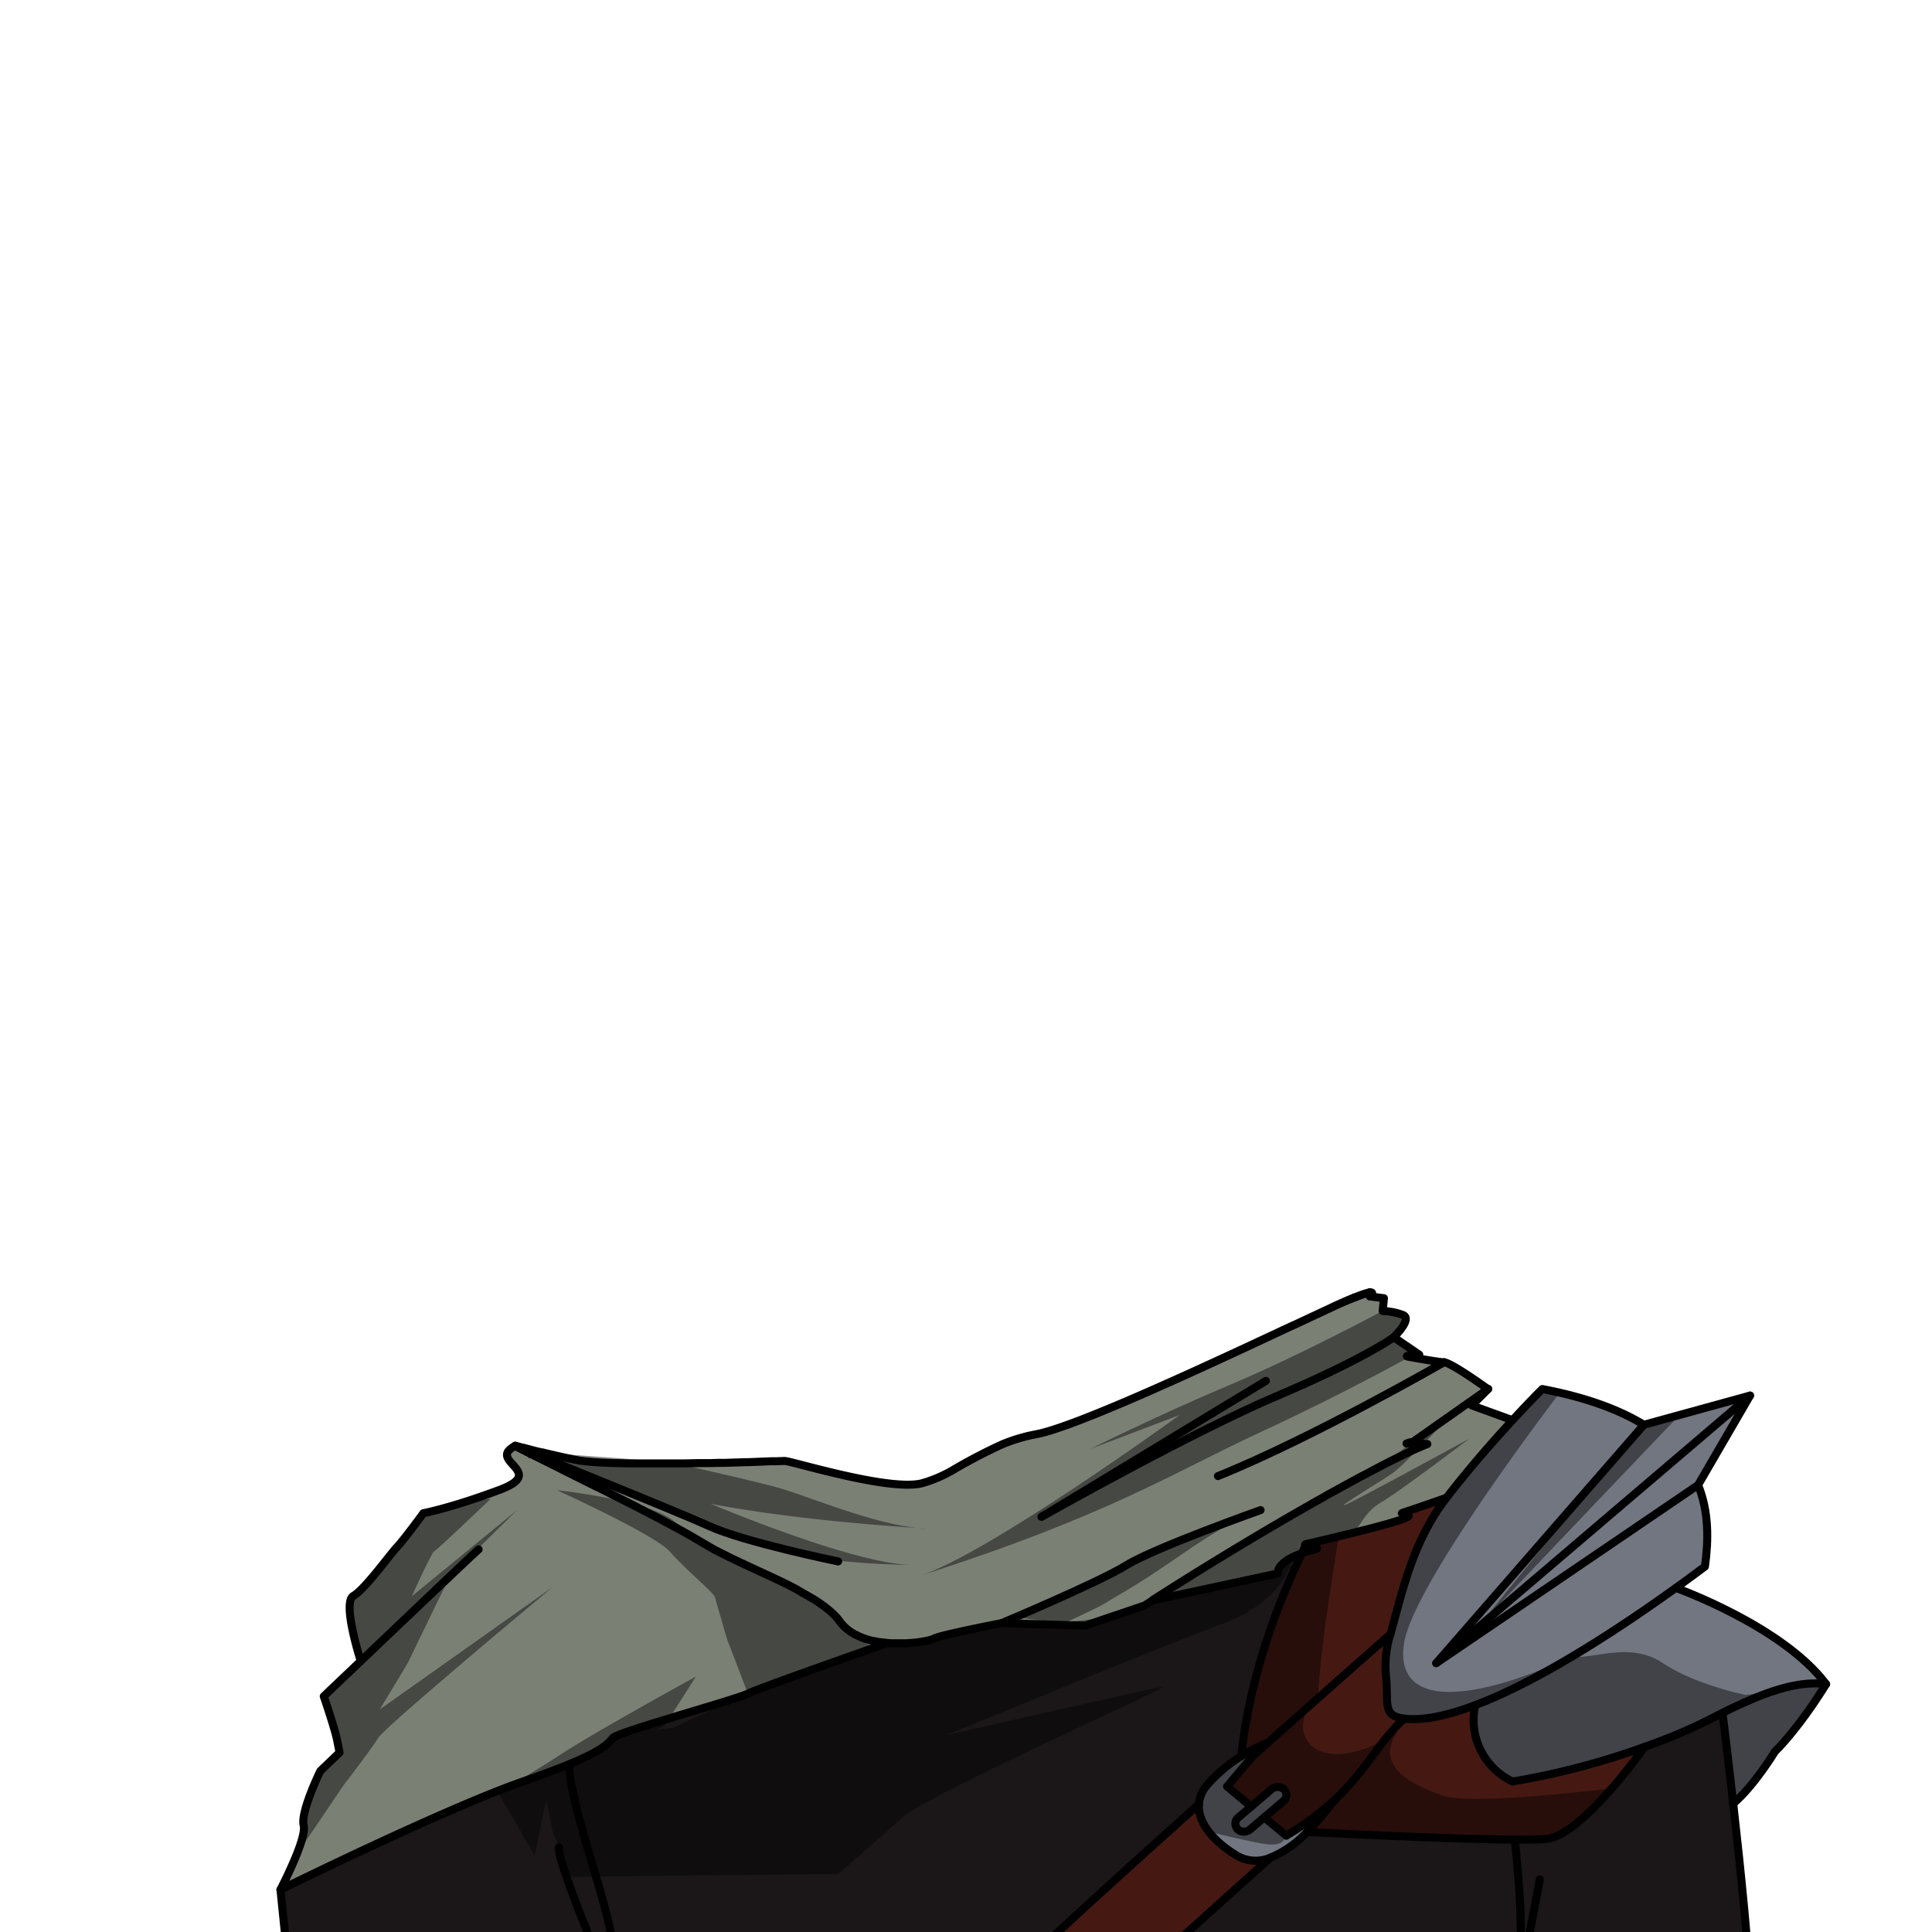 <svg xmlns="http://www.w3.org/2000/svg" viewBox="0 0 432 432">
  <defs>
    <style>.BUNTAI_BADGER_OUTFIT_BADGER_OUTFIT_20_cls-1{isolation:isolate;}.BUNTAI_BADGER_OUTFIT_BADGER_OUTFIT_20_cls-2{fill:#451912;}.BUNTAI_BADGER_OUTFIT_BADGER_OUTFIT_20_cls-3{fill:#727680;}.BUNTAI_BADGER_OUTFIT_BADGER_OUTFIT_20_cls-4{fill:#7b8075;}.BUNTAI_BADGER_OUTFIT_BADGER_OUTFIT_20_cls-5{fill:#1b1617;}.BUNTAI_BADGER_OUTFIT_BADGER_OUTFIT_20_cls-6{fill:none;stroke:#000;stroke-linecap:round;stroke-linejoin:round;stroke-width:1.79px;}.BUNTAI_BADGER_OUTFIT_BADGER_OUTFIT_20_cls-7{opacity:0.43;mix-blend-mode:multiply;}</style>
  </defs>
  <g class="BUNTAI_BADGER_OUTFIT_BADGER_OUTFIT_20_cls-1">
    <g id="outfit">
      <path class="BUNTAI_BADGER_OUTFIT_BADGER_OUTFIT_20_cls-2" d="M338.21,398.34a15.22,15.22,0,0,1-8.36-17c-6.27,2.36-11.65,3.47-15.81,3-5.76,5.09-8.48,11.92-17,19.52h0a39.48,39.48,0,0,1-4.74,5.82s45.54,2.38,53.56,1.55,21.92-20.6,21.92-20.6A167.43,167.43,0,0,1,338.21,398.34Z" />
      <path class="BUNTAI_BADGER_OUTFIT_BADGER_OUTFIT_20_cls-2" d="M310.88,365.44h0c2.68-9.57,4.95-20.74,12.5-30.51-4.82,1.67-9.17,3.18-9.75,3.35-1.34.41,5,0-2,2.06-5.71,1.68-12.3,3.22-19.55,4.92-4.25,8.43-12.44,26.86-14.57,47.4,2.82-1.85,5.13-3,5.13-3l-2.54,3C293.28,380.94,304.88,370.71,310.88,365.44Z" />
      <path class="BUNTAI_BADGER_OUTFIT_BADGER_OUTFIT_20_cls-3" d="M374.72,355.06q3.24-2.34,6.51-4.78c.79-5.74.95-12.16-1.53-18.23l11.62-20-23.73,6.54c-5.42-3.32-12.79-6.11-22.73-8,0,0-2.71,2.66-6.7,7s-9.49,10.54-14.77,17.37c-7.55,9.77-9.82,20.94-12.5,30.51h0a24,24,0,0,0-1,9.05c.71,6.15-1,9.21,4.14,9.8,4.16.48,9.54-.63,15.81-3a15.22,15.22,0,0,0,8.36,17,167.43,167.43,0,0,0,29.54-7.76A121.65,121.65,0,0,0,381.2,385l3.93-2c7.48-3.7,16-7.39,23.19-6.43C398.6,363.54,374.72,355.06,374.72,355.06Z" />
      <path class="BUNTAI_BADGER_OUTFIT_BADGER_OUTFIT_20_cls-3" d="M282.68,406.37l-3.14,2.68a2.16,2.16,0,0,1-1.4.51,2,2,0,0,1-1.42-.57,1.76,1.76,0,0,1,.19-2.61l2.86-2.43-5.4-4.48,5.75-6.82h0l2.54-3s-2.31,1.18-5.13,3h0a34.29,34.29,0,0,0-7.84,6.72,7.24,7.24,0,0,0-1.64,4.05c-.29,4.15,3.31,8.4,8.58,11.56a8.34,8.34,0,0,0,7.41.39,23.69,23.69,0,0,0,8.2-5.74,39.48,39.48,0,0,0,4.74-5.82h0c.35-.51.66-1,1-1.51a100,100,0,0,1-10.35,8.17Z" />
      <path class="BUNTAI_BADGER_OUTFIT_BADGER_OUTFIT_20_cls-3" d="M406,375.66s-12.81,2.62-16.31,4.19-4.51,3.16-4.51,3.16l2.76,20A63.47,63.47,0,0,0,397,391.92c8.25-10.6,10.86-15.4,10.86-15.4Z" />
      <path class="BUNTAI_BADGER_OUTFIT_BADGER_OUTFIT_20_cls-3" d="M287.13,400.14a2.1,2.1,0,0,0-2.82-.06L279.77,404l-2.86,2.43a1.76,1.76,0,0,0-.19,2.61,2,2,0,0,0,1.42.57,2.16,2.16,0,0,0,1.4-.51l3.14-2.68,4.26-3.62A1.75,1.75,0,0,0,287.13,400.14Z" />
      <path class="BUNTAI_BADGER_OUTFIT_BADGER_OUTFIT_20_cls-2" d="M314,384.29c-5.17-.59-3.43-3.65-4.14-9.8a24,24,0,0,1,1-9.05c-6,5.27-17.6,15.5-30.73,27.2h0l-5.75,6.82,5.4,4.48,4.54-3.87a2.1,2.1,0,0,1,2.82.06,1.75,1.75,0,0,1-.19,2.61l-4.26,3.62,4.95,4.1A100,100,0,0,0,298,402.3c-.3.5-.61,1-1,1.51C305.56,396.21,308.28,389.38,314,384.29Z" />
      <path class="BUNTAI_BADGER_OUTFIT_BADGER_OUTFIT_20_cls-2" d="M276.66,415c-5.27-3.16-8.87-7.41-8.58-11.56-18.26,16.36-37.09,33.49-47,43.23v.15l28.34,0c10.09-9.34,22.55-20.61,34.62-31.4A8.34,8.34,0,0,1,276.66,415Z" />
      <path class="BUNTAI_BADGER_OUTFIT_BADGER_OUTFIT_20_cls-4" d="M329.09,314.24l9.07,3.31c-4.08,4.4-9.49,10.54-14.77,17.37-4.82,1.67-9.17,3.18-9.75,3.35-1.34.41,5,0-2,2.06-5.71,1.68-12.3,3.22-19.55,4.92-1.6.38,3.76.77,2.09,1.17-9.2,2.19-8.46,5.41-8.46,5.41l-27.94,6c5.24-3.37,20.73-13.2,38.26-23,21.63-12.12,19.75-12.32,19.75-12.32l17-11.91Z" />
      <path class="BUNTAI_BADGER_OUTFIT_BADGER_OUTFIT_20_cls-4" d="M332.79,310.55l-5.58,3.91-1.73,1.22h0L316,322.36l-.13.1h-.16l-.19.05-.12,0-.14,0-.21.07h0l-.26.09-.29.1c-.11,0,4.78.08,4.65.13l-.44.18c-.27.11-.58.23-.91.38s-.95.41-1.52.66l-.72.33-1.68.8-.83.41h0l-2.13,1.06-.71.36c-.35.19-.71.37-1.07.55l-1.29.67-.68.36-.53.29c-.17.09-.36.18-.53.28l-.93.49-1,.51-1.62.88-.84.46-1.7.93-.85.47-.14.08c-.93.52-1.91,1-2.92,1.63l-2.58,1.44-.43.25-1.86,1.06-1.6.92c-7.77,4.47-14.9,8.78-20.58,12.29l-1.07.66-.87.54-1.6,1-1.95,1.22c-.62.39-1.19.76-1.75,1.1l-.79.51-.9.57-1.18.75-.28.17c-.3.19-.57.38-.82.53h0L255.92,359l-.71.24-1.41.47h0l-7.17,2.43-4,1.36L228,363.05h0l-3.94-.13s-13.89,2.67-15.25,3.49l-.13.06h0l-.21.08-.37.12-.48.12-.51.11-.35.07-.38.07-.48.08c-.51.07-1.07.14-1.65.2l-.6.05c-.39,0-.78.06-1.19.07l-.59,0c-.59,0-1.2,0-1.82,0l-.63,0h0l-1.18-.09-1.08-.13-.15,0-.6-.09h0c-.32-.05-.63-.11-.95-.19l-.17,0-.86-.21h0l-.57-.18c-.23-.06-.46-.14-.69-.22h0l-.7-.28a4.46,4.46,0,0,1-.55-.25c-.19-.08-.37-.18-.56-.27l-.07,0,0,0c-.18-.09-.36-.2-.54-.31l-.41-.26a.24.24,0,0,1-.09-.06l-.5-.35,0,0-.18-.14a5.2,5.2,0,0,1-.44-.38,1.22,1.22,0,0,1-.17-.15,3.22,3.22,0,0,1-.32-.32,2.51,2.51,0,0,1-.28-.29,6.66,6.66,0,0,1-.49-.59l-.13-.15a.23.23,0,0,0-.07-.07.16.16,0,0,0,0-.07l-.05-.07-.18-.22-.14-.16-.07-.07,0-.05-.12-.13v0l0,0a.74.74,0,0,1-.12-.13l-.3-.31-.06-.07-.11-.1-.49-.46h0c-.39-.36-.81-.72-1.25-1.06-.25-.2-.52-.4-.79-.59-.73-.54-1.52-1.07-2.35-1.58l-.07,0c-.19-.13-.4-.25-.62-.37l-.1-.07-.39-.22c-.31-.19-.64-.36-1-.55L178,355.3l-1.18-.61c-.23-.13-.47-.25-.71-.36l-1.05-.52-.7-.34a.59.59,0,0,0-.14-.06c-3-1.42-6.08-2.81-9.1-4.24l-2-.95-1.19-.61c-.69-.33-1.35-.69-2-1-1-.56-2-1.14-3-1.73l-.69-.41-.82-.49-1.25-.72c-1.25-.72-2.68-1.5-4.21-2.32l-1.08-.57c-.82-.45-1.66-.9-2.53-1.35l-1.65-.85-.41-.21c-.4-.21-.79-.42-1.2-.62l-.08-.05c-.57-.29-1.14-.59-1.73-.88l-.64-.33-.23-.11c-.57-.3-1.16-.6-1.75-.89l-1.15-.58-2.36-1.19c-.15-.09-.32-.16-.49-.24l-1.16-.59-.07,0-4.54-2.27-2-1L122.49,327l-.56-.28-2.54-1.26h0l0,0-.56-.28h0c-.38-.19-.72-.37-1.05-.52l-1-.51-.37-.19c-.59-.3-1-.51-1.09-.59h0l.16.05.17,0,.24.07.74.2a2.75,2.75,0,0,0,.34.1l.13,0,.65.17,2.16.57,1.28.3h0l.15,0c.46.11.94.24,1.46.35l1,.23,1.25.29c1.15.26,2.42.53,3.78.81l.61.11c.3.06.62.1,1,.14l.64.08.79.08c1.53.14,3.33.24,5.34.31h.08l3.72.08h6.17c1.4,0,2.81,0,4.22,0h.35l1.3,0,3.24-.07,1.28,0,1.37,0,1.74-.05.6,0,.72,0,4.94-.16.59,0,5-.2.65,0,.38,0,2-.07c1.56,0,23.27,6.83,30.68,5a29.69,29.69,0,0,0,6.81-2.87A119.76,119.76,0,0,1,224,323a37.29,37.29,0,0,1,7.64-2.29c8.67-1.59,37.26-14.88,55-23.19l1.89-.88c.22-.09.44-.2.64-.3l.05,0,0,0,3.58-1.67,1.52-.71c1.7-.79,3.14-1.46,4.26-2,1.75-.79,3.13-1.39,4.24-1.84h.05l1.45-.57.41-.13h0l.19-.07a10.41,10.41,0,0,1,1.24-.34l.13,0v.19l0,.68,3.17.4-.28,2.87h0a13.7,13.7,0,0,1,4.55.89,1.26,1.26,0,0,1,.39.26c.83.88-.81,2.95-1.8,4-.39.43-.68.7-.68.7l.24.17,1.75,1.19h0l3.74,2.55s-3.93.2-2.45.46h0c2.74.49,6.84,1.2,7.95,1.24C324.62,304.66,332.79,310.55,332.79,310.55Z" />
      <path class="BUNTAI_BADGER_OUTFIT_BADGER_OUTFIT_20_cls-4" d="M304.72,289.38l-.41.13-1.45.57h-.05c-.25-.5-.4-.84-.45-.95C302.44,289.25,302.83,289.59,304.72,289.38Z" />
      <path class="BUNTAI_BADGER_OUTFIT_BADGER_OUTFIT_20_cls-4" d="M306.31,288.92v0l-.13,0,0-.28Z" />
      <path class="BUNTAI_BADGER_OUTFIT_BADGER_OUTFIT_20_cls-4" d="M198.16,367.36l0,.13s-28.26,9.88-31,11.24-28.84,8.49-30.09,9.86c-.95,1.05-1.75,2.57-9.81,5.91-2.5,1-5.72,2.25-9.85,3.68-17.44,6-54.69,24.36-54.69,24.36s2.09-4,3.64-7.88c1.06-2.66,1.86-5.27,1.56-6.49a3.25,3.25,0,0,1-.08-.58c-.18-3.46,3.81-11.6,3.81-11.6l.3-.28,4-3.84L75.36,389c-.08-.36-.18-.78-.3-1.24v0c-.87-3.24-2.67-8.46-2.67-8.46l.5-.47.13-.13,7.72-7.35-.14-.13s-3.3-10.27-2.17-13.53h0a1.48,1.48,0,0,1,.6-.83,5.28,5.28,0,0,0,.52-.35l0,0c2.74-2.11,7.67-8.92,9.12-10.45,1.17-1.23,3.92-4.91,5.24-6.69l.2-.26.11-.14c.26-.37.42-.58.42-.58s6-1.1,17-5.2-3.08-6.43,3.58-9.86h0c.4.47,32,15.48,41.72,21.55,9.94,6.17,25.27,10.48,30.71,17.67C190.05,365.67,194.17,367,198.16,367.36Z" />
      <path class="BUNTAI_BADGER_OUTFIT_BADGER_OUTFIT_20_cls-5" d="M387.52,403.31c-.9-8-1.78-15.34-2.39-20.3l-3.93,2a121.65,121.65,0,0,1-13.45,5.58s-13.89,19.78-21.92,20.6-53.56-1.55-53.56-1.55a23.69,23.69,0,0,1-8.2,5.74c-12.07,10.79-24.53,22.06-34.62,31.4l142-.12C391.12,437.08,389.27,418.82,387.52,403.31Z" />
      <path class="BUNTAI_BADGER_OUTFIT_BADGER_OUTFIT_20_cls-5" d="M269.72,399.37a34.29,34.29,0,0,1,7.84-6.72h0c2.13-20.54,10.32-39,14.57-47.4-1.6.38,3.76.77,2.09,1.17-9.2,2.19-8.46,5.41-8.46,5.41l-27.94,6h0L255.92,359l-.71.24-8.59,2.92-4,1.36-18.6-.62s-13.89,2.67-15.26,3.49c-.76.46-5.56,1.43-10.61.95l0,.13s-28.25,9.88-31,11.24-28.84,8.49-30.09,9.86c-.95,1.05-1.76,2.57-9.81,5.91-2.51,1-5.73,2.25-9.86,3.68-17.43,6-54.68,24.37-54.68,24.37l2.49,24.37,71.77-.05h0l84.13-.07v-.15c9.88-9.74,28.71-26.87,47-43.23A7.24,7.24,0,0,1,269.72,399.37Z" />
      <path class="BUNTAI_BADGER_OUTFIT_BADGER_OUTFIT_20_cls-6" d="M257.8,357.8,255.92,359l-.71.24-1.41.47h0l-7.17,2.43-4,1.36L228,363.05h0l-3.94-.13s-13.89,2.67-15.25,3.49l-.13.06h0l-.21.08-.37.12-.48.12-.51.11-.35.07-.38.07-.48.08c-.51.07-1.07.14-1.65.2l-.6.05c-.39,0-.78.06-1.19.07l-.59,0c-.59,0-1.2,0-1.82,0l-.63,0h0l-1.18-.09-1.08-.13-.15,0-.6-.09h0c-.32-.05-.63-.11-.95-.19l-.17,0-.86-.21h0l-.57-.18c-.23-.06-.46-.14-.69-.22h0c-.23-.09-.47-.17-.7-.28a4.46,4.46,0,0,1-.55-.25c-.19-.08-.37-.18-.56-.27l-.07,0,0,0c-.18-.09-.36-.2-.54-.31l-.41-.26a.24.24,0,0,1-.09-.06l-.5-.35,0,0-.18-.14a5.2,5.2,0,0,1-.44-.38,1.22,1.22,0,0,1-.17-.15,3.22,3.22,0,0,1-.32-.32,2.51,2.51,0,0,1-.28-.29,6.66,6.66,0,0,1-.49-.59l-.13-.15a.23.23,0,0,0-.07-.07.16.16,0,0,0,0-.07l-.05-.07-.18-.22-.14-.16-.07-.07,0-.05-.12-.13v0l0,0a.74.74,0,0,1-.12-.13l-.3-.31-.06-.07-.11-.1-.49-.46h0c-.39-.36-.81-.72-1.25-1.06-.25-.2-.52-.4-.79-.59-.73-.54-1.52-1.07-2.35-1.58l-.07,0c-.19-.13-.4-.25-.62-.37l-.1-.07-.39-.22c-.31-.19-.64-.36-1-.55L178,355.3l-1.18-.61c-.23-.12-.47-.25-.71-.36l-1.05-.52-.7-.34a.59.59,0,0,0-.14-.06c-3-1.42-6.08-2.81-9.1-4.24l-2-.95-1.19-.61c-.69-.33-1.35-.69-2-1-1-.56-2-1.14-3-1.73l-.69-.41-.82-.49-1.25-.72c-1.25-.72-2.68-1.5-4.21-2.32l-1.08-.57c-.82-.45-1.66-.9-2.53-1.35l-1.65-.85-.41-.21c-.4-.21-.79-.42-1.2-.62l-.08-.05c-.57-.29-1.14-.59-1.73-.88l-.64-.33-.23-.11-1.75-.89-1.15-.58-2.36-1.19c-.15-.09-.32-.16-.49-.24l-1.16-.59-.07,0-4.54-2.27-2-1L122.49,327l-.56-.28-2.54-1.26h0l0,0-.56-.28h0c-.38-.19-.72-.37-1.05-.52l-1-.51-.37-.19c-.59-.3-1-.51-1.09-.59h0" />
      <path class="BUNTAI_BADGER_OUTFIT_BADGER_OUTFIT_20_cls-6" d="M115.19,323.28h0l.16.05.17,0,.24.07.74.2a2.75,2.75,0,0,0,.34.1l.13,0,.65.17,2.16.57,1.28.3h0l.15,0c.46.11.94.24,1.46.35l1,.23,1.25.29c1.15.26,2.42.53,3.78.81l.61.11c.3.06.62.1,1,.14l.64.08.79.08c1.53.14,3.33.24,5.34.31h.08l3.72.08h6.17c1.4,0,2.81,0,4.22,0h.35l1.3,0,3.24-.07,1.28,0,1.37,0,1.74-.05.6,0,.72,0,4.94-.16.59,0,5-.2.65,0,.38,0,2-.07c1.56,0,23.27,6.83,30.68,5a29.69,29.69,0,0,0,6.81-2.87A119.76,119.76,0,0,1,224,323a37.29,37.29,0,0,1,7.64-2.29c8.67-1.59,37.26-14.88,55-23.19l1.89-.88c.22-.09.44-.2.64-.3l.05,0,0,0,3.57-1.67,1.52-.71c1.7-.79,3.14-1.46,4.26-2,1.75-.79,3.13-1.39,4.24-1.84h.05l1.45-.57.41-.13h0l.19-.07a10.41,10.41,0,0,1,1.24-.34l.13,0h0c1.22-.15,0,.87,0,.87l3.17.4-.28,2.87h0a13.7,13.7,0,0,1,4.55.89,1.26,1.26,0,0,1,.39.26c.83.88-.81,2.95-1.8,4-.39.43-.68.7-.68.7l.24.17,1.75,1.19h0l3.74,2.55s-3.93.2-2.45.46h0c2.74.49,6.84,1.2,7.95,1.24,1.69.07,9.86,6,9.86,6l-5.58,3.91-1.73,1.22h0L316,322.36l-.13.1h-.16l-.19.05-.12,0-.14,0-.21.07h0l-.26.09-.29.1c-.11,0,4.78.08,4.65.13l-.44.18c-.27.11-.58.23-.91.38s-.95.41-1.52.66l-.72.33-1.68.8-.83.41h0l-2.13,1.06-.71.36c-.35.19-.71.37-1.07.55s-.84.45-1.29.67l-.68.36-.53.29c-.17.09-.36.18-.53.28l-.93.49-1,.51-1.62.88-.84.46-1.7.93-.85.47-.14.08c-.93.52-1.91,1-2.92,1.63l-2.58,1.44-.43.25-1.86,1.06-1.6.92c-7.77,4.47-14.9,8.78-20.58,12.29l-1.07.66-.87.54-1.6,1-1.95,1.22c-.62.39-1.19.76-1.75,1.1l-.79.51-.9.57-1.18.75-.28.17c-.3.19-.57.38-.82.53" />
      <path class="BUNTAI_BADGER_OUTFIT_BADGER_OUTFIT_20_cls-6" d="M80.74,371.32l-.14-.12s-3.31-10.26-2.18-13.53h0a1.48,1.48,0,0,1,.61-.84,4.91,4.91,0,0,0,.58-.39c2.75-2.14,7.63-8.89,9.08-10.43,1.2-1.25,4.09-5.1,5.36-6.82a2.07,2.07,0,0,0,.2-.27l.42-.57s6-1.1,17-5.2-3.09-6.43,3.57-9.86" />
      <polyline class="BUNTAI_BADGER_OUTFIT_BADGER_OUTFIT_20_cls-6" points="306.33 289.81 306.31 289.13 306.31 288.94 306.31 288.92" />
      <path class="BUNTAI_BADGER_OUTFIT_BADGER_OUTFIT_20_cls-6" d="M198.14,367.49s-28.26,9.88-31,11.24-28.84,8.49-30.09,9.86c-.95,1.05-1.75,2.57-9.81,5.91-2.5,1-5.72,2.25-9.85,3.68-17.44,6-54.69,24.36-54.69,24.36s2.09-4,3.64-7.88c1.06-2.66,1.86-5.27,1.56-6.49a3.25,3.25,0,0,1-.08-.58c-.18-3.46,3.81-11.6,3.81-11.6l.3-.28,4-3.84L75.36,389c-.08-.36-.18-.78-.3-1.24v0c-.87-3.24-2.67-8.46-2.67-8.46l.5-.47.13-.13,7.72-7.35c6.1-5.81,14.25-13.57,19.85-18.88h0l.17-.16c3.59-3.4,6.1-5.75,6.26-5.86" />
      <path class="BUNTAI_BADGER_OUTFIT_BADGER_OUTFIT_20_cls-6" d="M323.39,334.92c-4.82,1.67-9.17,3.18-9.75,3.35-1.34.41,5,0-2,2.06-5.71,1.68-12.3,3.22-19.55,4.92-1.6.38,3.76.77,2.09,1.17-9.2,2.19-8.46,5.41-8.46,5.41l-27.94,6h0" />
      <polyline class="BUNTAI_BADGER_OUTFIT_BADGER_OUTFIT_20_cls-6" points="332.79 310.55 329.09 314.25 338.16 317.55" />
      <path class="BUNTAI_BADGER_OUTFIT_BADGER_OUTFIT_20_cls-6" d="M232.86,339.16l.1-.05,50.1-30.34" />
      <path class="BUNTAI_BADGER_OUTFIT_BADGER_OUTFIT_20_cls-6" d="M311.68,299s-6.65,4.87-26,13.08C267,320,234.94,338,233,339.11" />
      <path class="BUNTAI_BADGER_OUTFIT_BADGER_OUTFIT_20_cls-6" d="M322.92,304.59s-29.65,17.05-50.59,25.47" />
      <path class="BUNTAI_BADGER_OUTFIT_BADGER_OUTFIT_20_cls-6" d="M224,362.92s21.48-9,27.87-12.94,30-12.32,30-12.32" />
      <path class="BUNTAI_BADGER_OUTFIT_BADGER_OUTFIT_20_cls-6" d="M115.2,323.28h0c.51.43,35.3,14.28,43.29,17.93s28.93,7.93,28.93,7.93" />
      <path class="BUNTAI_BADGER_OUTFIT_BADGER_OUTFIT_20_cls-6" d="M329.85,381.29c12.37-4.67,28.21-14.26,44.87-26.23q3.24-2.34,6.51-4.78c.79-5.74.95-12.16-1.53-18.23" />
      <path class="BUNTAI_BADGER_OUTFIT_BADGER_OUTFIT_20_cls-6" d="M310.88,365.44a24,24,0,0,0-1,9.05c.71,6.15-1,9.21,4.14,9.8,4.16.48,9.54-.63,15.81-3" />
      <path class="BUNTAI_BADGER_OUTFIT_BADGER_OUTFIT_20_cls-6" d="M367.59,318.59c-5.42-3.32-12.79-6.11-22.73-8,0,0-2.71,2.66-6.7,7s-9.49,10.54-14.77,17.37c-7.55,9.77-9.82,20.94-12.5,30.51" />
      <polygon class="BUNTAI_BADGER_OUTFIT_BADGER_OUTFIT_20_cls-6" points="391.32 312.05 367.58 318.58 321.14 371.89 379.7 332.05 391.32 312.05" />
      <line class="BUNTAI_BADGER_OUTFIT_BADGER_OUTFIT_20_cls-6" x1="321.14" y1="371.89" x2="391.32" y2="312.05" />
      <path class="BUNTAI_BADGER_OUTFIT_BADGER_OUTFIT_20_cls-6" d="M387.52,403.31c4.7-3.95,9.35-11.64,9.35-11.64s5-4.72,11.45-15.09c-9.72-13-33.6-21.52-33.6-21.52" />
      <path class="BUNTAI_BADGER_OUTFIT_BADGER_OUTFIT_20_cls-6" d="M408.32,376.58c-7.2-1-15.71,2.73-23.19,6.43l-3.93,2a121.65,121.65,0,0,1-13.45,5.58,167.43,167.43,0,0,1-29.54,7.76,15.22,15.22,0,0,1-8.36-17h0" />
      <polyline class="BUNTAI_BADGER_OUTFIT_BADGER_OUTFIT_20_cls-6" points="279.77 403.95 274.37 399.47 280.12 392.65" />
      <path class="BUNTAI_BADGER_OUTFIT_BADGER_OUTFIT_20_cls-6" d="M297,403.81c.35-.51,1.33-1,1.63-1.51a71.22,71.22,0,0,1-11,8.17l-4.95-4.1" />
      <path class="BUNTAI_BADGER_OUTFIT_BADGER_OUTFIT_20_cls-6" d="M277.56,392.65a34.29,34.29,0,0,0-7.84,6.72,7.24,7.24,0,0,0-1.64,4.05c-.29,4.15,3.31,8.4,8.58,11.56a8.34,8.34,0,0,0,7.41.39,23.69,23.69,0,0,0,8.2-5.74,61.87,61.87,0,0,0,6-7" />
      <path class="BUNTAI_BADGER_OUTFIT_BADGER_OUTFIT_20_cls-6" d="M280.15,392.64l3.27-2.91a30.71,30.71,0,0,0-5.86,2.92" />
      <path class="BUNTAI_BADGER_OUTFIT_BADGER_OUTFIT_20_cls-6" d="M268.09,403.41h0c-18.26,16.36-37.09,33.49-47,43.23" />
      <path class="BUNTAI_BADGER_OUTFIT_BADGER_OUTFIT_20_cls-6" d="M310.89,365.43h0c-6,5.27-17.6,15.5-30.73,27.2h0" />
      <path class="BUNTAI_BADGER_OUTFIT_BADGER_OUTFIT_20_cls-6" d="M282.68,406.37l-3.14,2.68a2.16,2.16,0,0,1-1.4.51,2,2,0,0,1-1.42-.57,1.76,1.76,0,0,1,.19-2.61l2.86-2.43,4.54-3.87a2.1,2.1,0,0,1,2.82.06,1.75,1.75,0,0,1-.19,2.61Z" />
      <path class="BUNTAI_BADGER_OUTFIT_BADGER_OUTFIT_20_cls-6" d="M249.45,446.77c10.09-9.34,22.55-20.61,34.62-31.4" />
      <path class="BUNTAI_BADGER_OUTFIT_BADGER_OUTFIT_20_cls-6" d="M314,384.29c-5.76,5.09-8.48,11.92-17,19.52h0" />
      <path class="BUNTAI_BADGER_OUTFIT_BADGER_OUTFIT_20_cls-6" d="M277.56,392.65h0c2.13-20.54,10.32-39,14.57-47.4" />
      <path class="BUNTAI_BADGER_OUTFIT_BADGER_OUTFIT_20_cls-6" d="M292.27,409.63s45.54,2.38,53.56,1.55,21.92-20.6,21.92-20.6" />
      <path class="BUNTAI_BADGER_OUTFIT_BADGER_OUTFIT_20_cls-6" d="M344.31,420.22l-3.79,19.92s-.44-4.31-.5-10.68-1.29-18.1-1.29-18.1" />
      <path class="BUNTAI_BADGER_OUTFIT_BADGER_OUTFIT_20_cls-6" d="M125,413.08c-.4,4,12.19,32.45,12,33.79a.18.18,0,0,0,0,.05v-.05c0-.24-.21-1.69,0-10.42.2-8.09-9.51-31.62-9.72-41.95" />
      <path class="BUNTAI_BADGER_OUTFIT_BADGER_OUTFIT_20_cls-6" d="M62.71,422.55l2.49,24.37,71.77-.05h0l84.13-.07,28.34,0,142-.12c-.28-9.57-2.13-27.83-3.88-43.34-.9-8-1.78-15.34-2.39-20.3" />
      <g class="BUNTAI_BADGER_OUTFIT_BADGER_OUTFIT_20_cls-7">
        <path d="M306.33,289.81,303.24,291l-14,5.29,3.58-1.67,1.52-.71c1.7-.79,3.14-1.46,4.26-2,1.75-.79,3.13-1.39,4.24-1.84-.25-.5-.4-.84-.45-.95.08.11.47.45,2.36.24h0l.19-.07a10.41,10.41,0,0,1,1.24-.34l0,.19Z" />
        <path d="M310.09,292.62s-19,10.27-35,17S243.77,324,243.77,324l20-7.6s-43.18,31.32-58.24,36c42.23-13.47,56.94-23.2,76.35-32.18S316,302.94,316,302.94l-4.28-3.32,1.45-2.88,1.2-2.94Z" />
        <path d="M158.86,336.23c1,.41,31,13.08,44.54,13.71-6.41-.15-12.36-.51-17.94-1.2h-.05a84.34,84.34,0,0,1-26.52-7.34l-.16-.08c-.72-.34-1.42-.69-2.12-1.05-8.7-4.56-22.57-9.71-31.45-12.83h0c-2.31-.81-4.27-1.48-5.72-2h0l0,0-.67-.22-2-.66,1,.08.65,0h0l.71.05.4,0,1.63.11h0l28.33,2.07.89.2h0l1,.22h0c4.76,1.07,17.25,3.89,22.41,5.3,6,1.63,20.89,8,31.36,9.07C175.66,339.72,159.54,336.37,158.86,336.23Z" />
        <path d="M207.38,341.86q-1.08,0-2.25-.15Z" />
        <path d="M123.56,354.88c-1.37,1.15-37.47,31.21-39,33.73s-7.8,10.66-7.8,10.66L66.35,414.66c1.06-2.66,1.86-5.27,1.56-6.49a3.25,3.25,0,0,1-.08-.58l0-.23c.22-2.4,2.63-8.64,4.08-11.65a6.47,6.47,0,0,1,1-1.65A21.47,21.47,0,0,0,75,392.62a20.56,20.56,0,0,0,.39-3.62l-.3-1.24v0l-2.17-8.93.13-.13,7-7.35s-2.68-11.72-1.6-13.66h0c.39-.4.76-.8,1.12-1.18l0,0c4.27-4.54,7-7.9,10.47-12.28,2.39-3,3.44-4.29,3.89-4.86l.2-.26.11-.14h0l13.13-3.79h2.31s-11.83,11.31-12.52,11.63-5.06,10.1-5.06,10.1l23.5-19.24-14.85,14.67-.17.16h0c-.27.56-9,18.45-9.16,18.88s-6.51,10.86-6.51,10.86Z" />
        <path d="M124.54,333.21s22.15,10.09,25.24,13.73,9.72,9.08,10.06,10.15,2.47,8.77,2.84,9.73l4.37,11.39,28.35-9.76s-5.46-3-8.62-6.95-7.61-5.05-11.73-7.61-18.64-7.92-23.67-13.16S124.54,333.21,124.54,333.21Z" />
        <path d="M112.48,400.1s5.38-2.91,13.2-8,29.93-17.22,29.93-17.22-6.63,10.48-7.09,11-14.31,5.25-14.71,5.49-9.9,5.74-14,7.13A33.15,33.15,0,0,1,112.48,400.1Z" />
        <path d="M278.2,339s-4.61,2.07-14.94,9.23-14.79,9.3-16,10.16-9.27,4.54-9.27,4.54L227,361.65s13.27-4.67,20.08-8.73,11-7.2,13.5-7.67S278.2,339,278.2,339Z" />
        <path d="M326.94,314.05c-.46.17-12.75,13.32-15.27,15.14s-12.23,7.59-11.09,7.38,27.93-14.87,27.93-14.87S313.19,333.36,309,335.82s-4.84,5.78-6,6.15-7.5,3.28-7.5,3.28-8.14,2-10.19,7.14c-21.48,4.13-25.32,4.95-25.32,4.95S288,339,298.8,333.27A109.13,109.13,0,0,0,316,322.37Z" />
        <path d="M374.72,317.32c-.13,0-45.55,47.72-44.87,47.14s29.93-36.92,30.07-37.07l7.67-8.8Z" />
        <path d="M348.79,311.39s-32.84,42.76-34.85,56.1,12.35,14.38,37.53,2.95c5.28.55,13.06-3.43,20.38,1.45S390.37,379,390.37,379l6.36-.83,9.37-1.78,1.72.94-16,21.38-4.28,5.06-2.93-20.57s-9.85,6.54-28.85,11.17-18.35,3.52-18.35,3.52-10.16-4.19-6.61-17c-12.22,4.49-18.79,5.93-21-.41.25-11.18,2.2-28.11,12-43.52a281.36,281.36,0,0,1,23-26.43Z" />
        <path d="M299.3,344.05s-4.21,24.83-4.55,35.13c-8.38,7.92-.66,19.78,17.64,8.2-5.15,7.56,3.43,11.73,10.17,14.09s37.88-1.62,37.88-1.62-6,10.3-16.9,11.46c-26.81-.48-50.92-1.89-50.92-1.89s.5-2.68-4.62,1.05c-1.4,1-.91,2.76-6.75,1.58s-11-2.49-11-2.49-2.5-5-2.5-5.21-.29-4.78,5.17-8.26c1.15-.73,5.56-4,5.56-4a140.17,140.17,0,0,1,6.08-29.18c4.78-14,7.07-16.69,7.07-16.69Z" />
        <path d="M289.47,346.42s-.53,10.78-15.71,16.5-42,16.79-42,16.79L211.59,388s46-10.49,48.38-10.81S207.81,401,201.81,406.38,187.43,419,187.43,419l-59.76.64-4.08-10.08-1.46-7.26-2.57,12.59-8.28-14.26s7.7-3.4,18.24-8.59a60.14,60.14,0,0,1,21.11-5.71s32.42-15.82,47.5-18.84c9.43-.21,27.18-3.95,30.52-4.57s12.1.67,22.13-2.3,15.87-4.49,15.87-4.49L286.26,351S284.65,345.37,289.47,346.42Z" />
      </g>
      <path class="BUNTAI_BADGER_OUTFIT_BADGER_OUTFIT_20_cls-6" d="M119.83,324.55l-.35.19-.13.06-.26.15a3.3,3.3,0,0,0-.32.18h0l-.1.06" />
    </g>
  </g>
</svg>